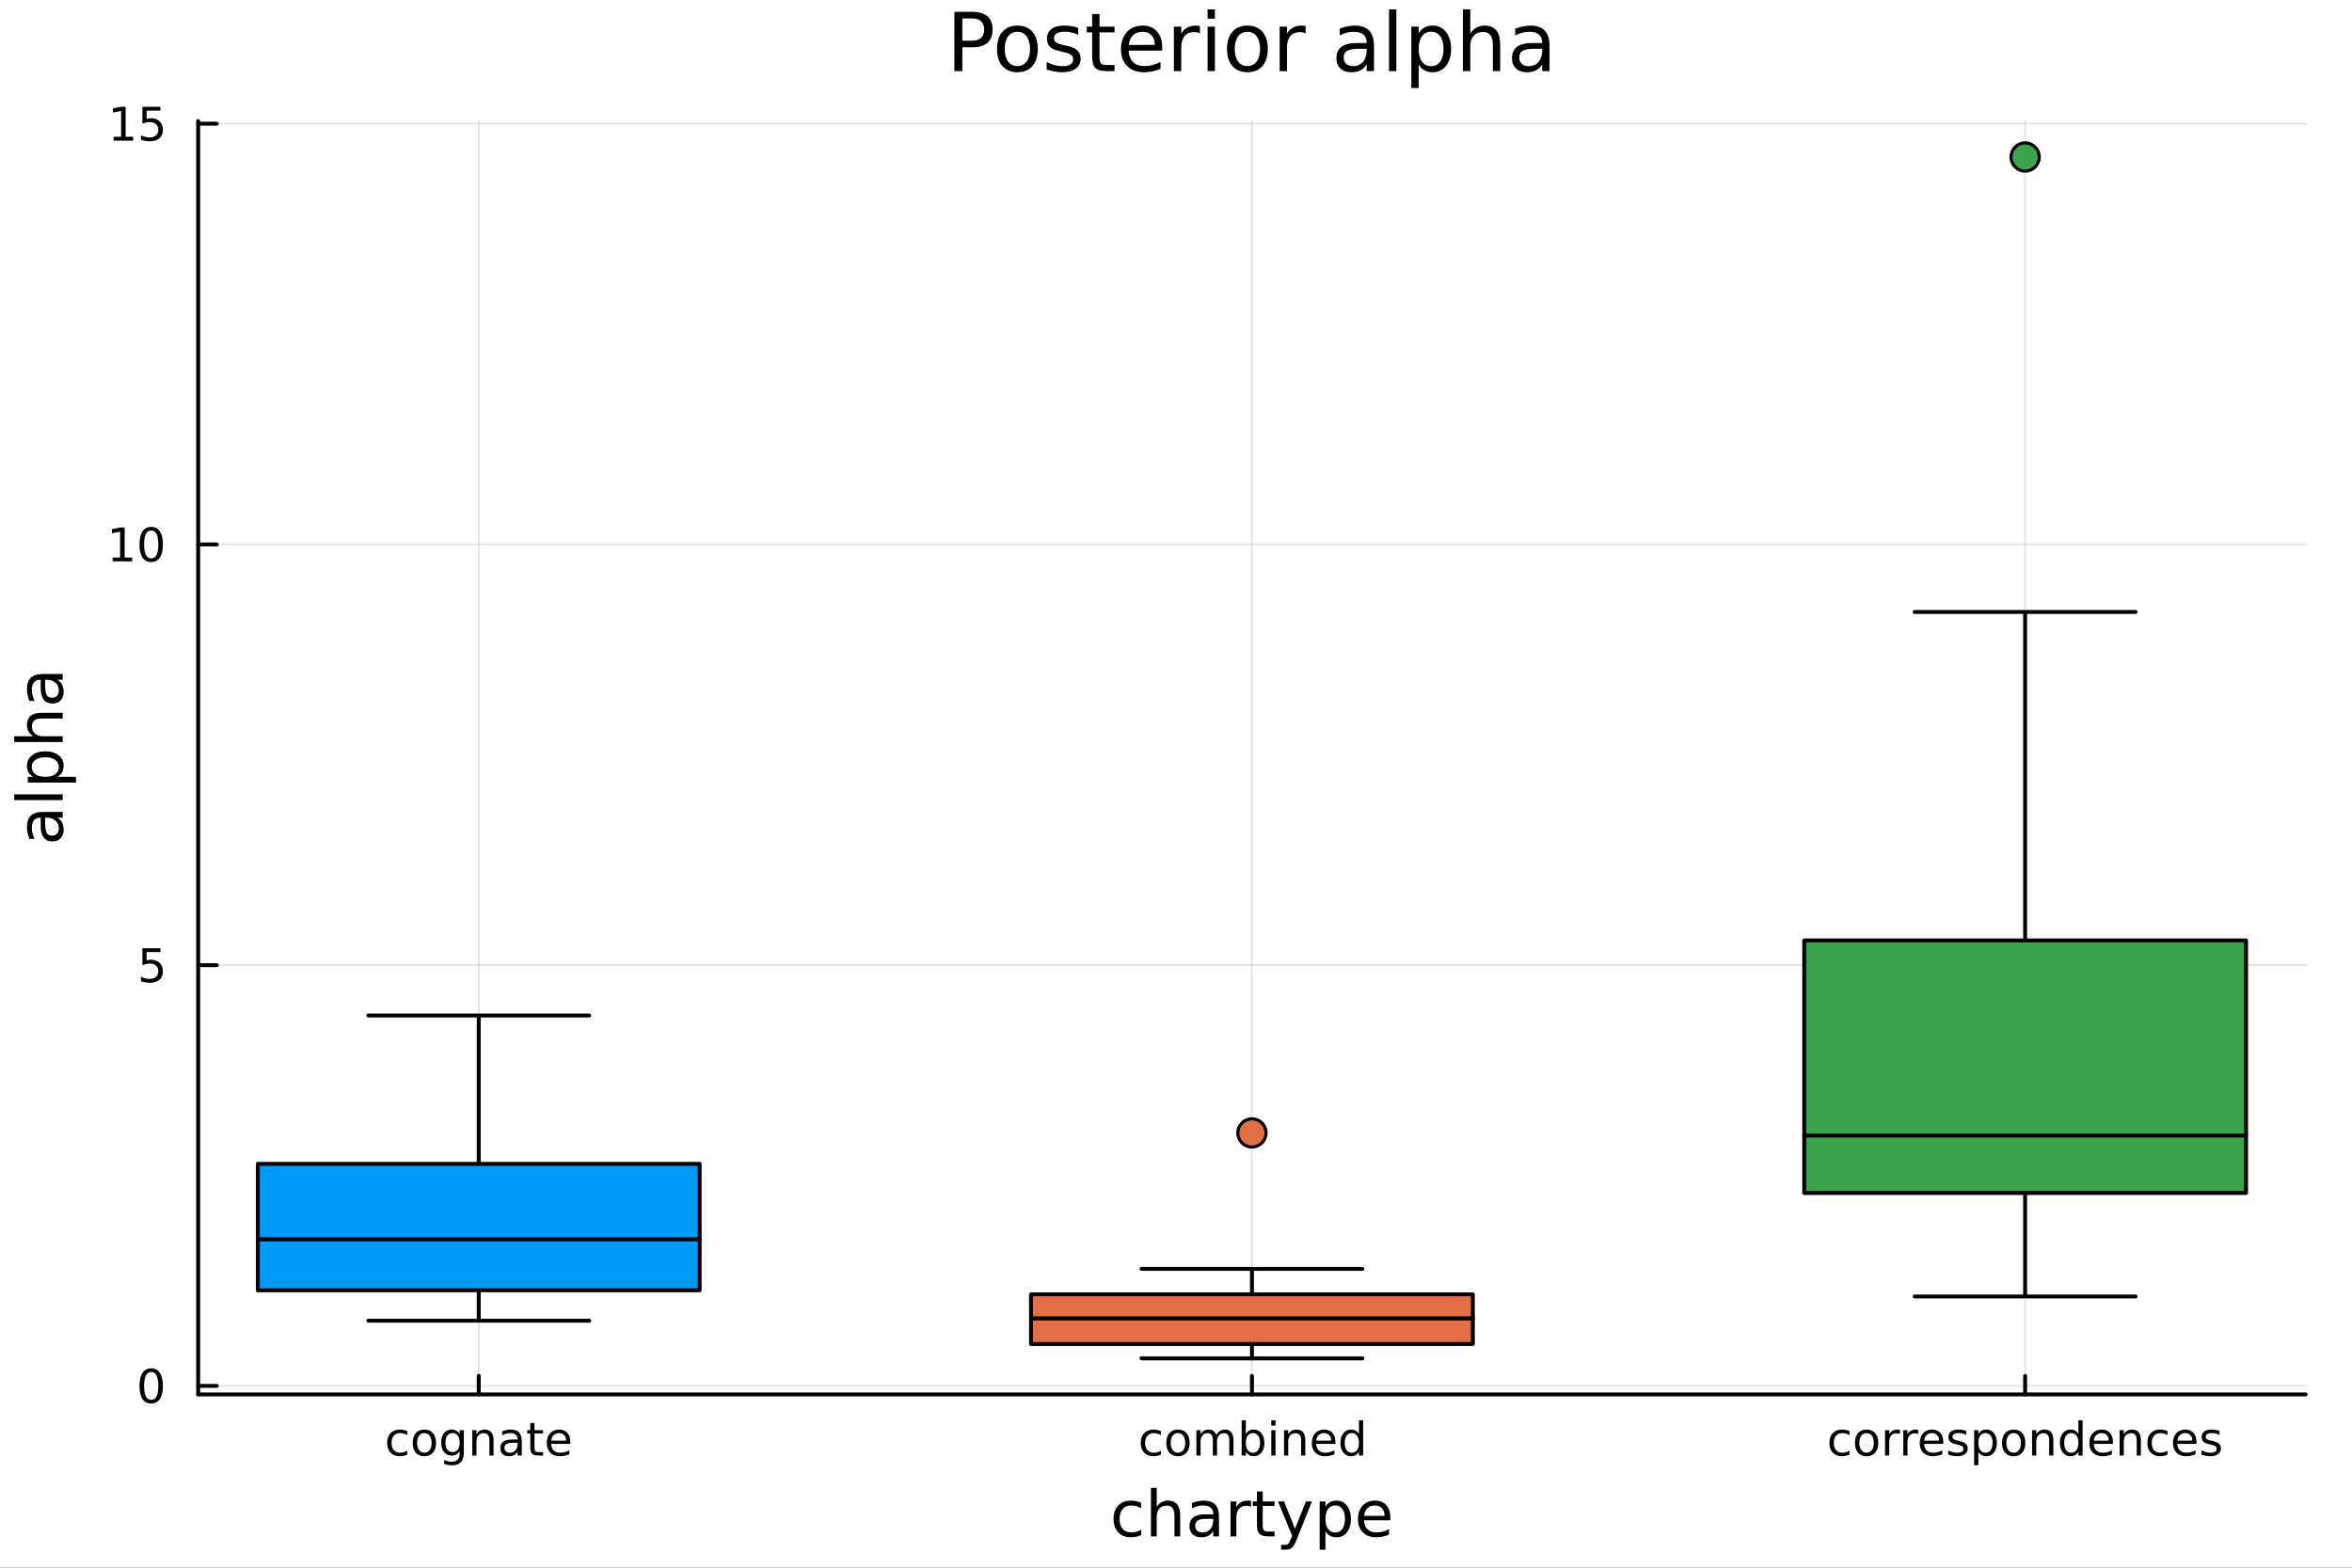 <svg xmlns="http://www.w3.org/2000/svg" xmlns:xlink="http://www.w3.org/1999/xlink" width="600" height="400" viewBox="0 0 2400 1600">
<rect x="0" y="0" width="2400" height="1600" fill="#333333" stroke="none"/>
<defs>
  <clipPath id="clip590">
    <rect x="0" y="0" width="2400" height="1600"></rect>
  </clipPath>
</defs>
<path clip-path="url(#clip590)" d="M0 1600 L2400 1600 L2400 0 L0 0  Z" fill="#ffffff" fill-rule="evenodd" fill-opacity="1"></path>
<defs>
  <clipPath id="clip591">
    <rect x="480" y="0" width="1681" height="1600"></rect>
  </clipPath>
</defs>
<path clip-path="url(#clip590)" d="M202.227 1423.18 L2352.76 1423.18 L2352.76 123.472 L202.227 123.472  Z" fill="#ffffff" fill-rule="evenodd" fill-opacity="1"></path>
<defs>
  <clipPath id="clip592">
    <rect x="202" y="123" width="2152" height="1301"></rect>
  </clipPath>
</defs>
<polyline clip-path="url(#clip592)" style="stroke:#000000; stroke-linecap:round; stroke-linejoin:round; stroke-width:2; stroke-opacity:0.1; fill:none" points="488.514,1423.18 488.514,123.472 "></polyline>
<polyline clip-path="url(#clip592)" style="stroke:#000000; stroke-linecap:round; stroke-linejoin:round; stroke-width:2; stroke-opacity:0.1; fill:none" points="1277.49,1423.18 1277.49,123.472 "></polyline>
<polyline clip-path="url(#clip592)" style="stroke:#000000; stroke-linecap:round; stroke-linejoin:round; stroke-width:2; stroke-opacity:0.1; fill:none" points="2066.47,1423.18 2066.47,123.472 "></polyline>
<polyline clip-path="url(#clip590)" style="stroke:#000000; stroke-linecap:round; stroke-linejoin:round; stroke-width:4; stroke-opacity:1; fill:none" points="202.227,1423.18 2352.76,1423.18 "></polyline>
<polyline clip-path="url(#clip590)" style="stroke:#000000; stroke-linecap:round; stroke-linejoin:round; stroke-width:4; stroke-opacity:1; fill:none" points="488.514,1423.18 488.514,1404.28 "></polyline>
<polyline clip-path="url(#clip590)" style="stroke:#000000; stroke-linecap:round; stroke-linejoin:round; stroke-width:4; stroke-opacity:1; fill:none" points="1277.49,1423.18 1277.49,1404.28 "></polyline>
<polyline clip-path="url(#clip590)" style="stroke:#000000; stroke-linecap:round; stroke-linejoin:round; stroke-width:4; stroke-opacity:1; fill:none" points="2066.47,1423.18 2066.47,1404.28 "></polyline>
<path clip-path="url(#clip590)" d="M415.586 1460.65 L415.586 1464.63 Q413.78 1463.64 411.952 1463.15 Q410.146 1462.64 408.294 1462.64 Q404.151 1462.64 401.859 1465.28 Q399.567 1467.89 399.567 1472.64 Q399.567 1477.39 401.859 1480.02 Q404.151 1482.64 408.294 1482.64 Q410.146 1482.64 411.952 1482.15 Q413.78 1481.64 415.586 1480.65 L415.586 1484.58 Q413.804 1485.42 411.882 1485.83 Q409.984 1486.25 407.831 1486.25 Q401.975 1486.25 398.526 1482.57 Q395.077 1478.89 395.077 1472.64 Q395.077 1466.3 398.549 1462.66 Q402.044 1459.03 408.109 1459.03 Q410.077 1459.03 411.952 1459.45 Q413.827 1459.84 415.586 1460.65 Z" fill="#000000" fill-rule="nonzero" fill-opacity="1"></path><path clip-path="url(#clip590)" d="M433.04 1462.64 Q429.614 1462.64 427.623 1465.33 Q425.632 1467.99 425.632 1472.64 Q425.632 1477.29 427.6 1479.98 Q429.59 1482.64 433.04 1482.64 Q436.442 1482.64 438.433 1479.95 Q440.424 1477.27 440.424 1472.64 Q440.424 1468.03 438.433 1465.35 Q436.442 1462.64 433.04 1462.64 M433.04 1459.03 Q438.595 1459.03 441.766 1462.64 Q444.938 1466.25 444.938 1472.64 Q444.938 1479.01 441.766 1482.64 Q438.595 1486.25 433.04 1486.25 Q427.461 1486.25 424.29 1482.64 Q421.141 1479.01 421.141 1472.64 Q421.141 1466.25 424.29 1462.64 Q427.461 1459.03 433.04 1459.03 Z" fill="#000000" fill-rule="nonzero" fill-opacity="1"></path><path clip-path="url(#clip590)" d="M469.058 1472.32 Q469.058 1467.69 467.137 1465.14 Q465.238 1462.59 461.789 1462.59 Q458.363 1462.59 456.442 1465.14 Q454.544 1467.69 454.544 1472.32 Q454.544 1476.92 456.442 1479.47 Q458.363 1482.02 461.789 1482.02 Q465.238 1482.02 467.137 1479.47 Q469.058 1476.92 469.058 1472.32 M473.317 1482.36 Q473.317 1488.98 470.377 1492.2 Q467.437 1495.44 461.373 1495.44 Q459.127 1495.44 457.137 1495.09 Q455.146 1494.77 453.271 1494.08 L453.271 1489.93 Q455.146 1490.95 456.975 1491.44 Q458.803 1491.92 460.701 1491.92 Q464.891 1491.92 466.975 1489.72 Q469.058 1487.55 469.058 1483.13 L469.058 1481.02 Q467.738 1483.31 465.678 1484.45 Q463.618 1485.58 460.748 1485.58 Q455.979 1485.58 453.063 1481.95 Q450.146 1478.31 450.146 1472.32 Q450.146 1466.3 453.063 1462.66 Q455.979 1459.03 460.748 1459.03 Q463.618 1459.03 465.678 1460.16 Q467.738 1461.3 469.058 1463.59 L469.058 1459.65 L473.317 1459.65 L473.317 1482.36 Z" fill="#000000" fill-rule="nonzero" fill-opacity="1"></path><path clip-path="url(#clip590)" d="M503.641 1469.93 L503.641 1485.58 L499.382 1485.58 L499.382 1470.07 Q499.382 1466.39 497.947 1464.56 Q496.511 1462.73 493.641 1462.73 Q490.192 1462.73 488.201 1464.93 Q486.211 1467.13 486.211 1470.93 L486.211 1485.58 L481.928 1485.58 L481.928 1459.65 L486.211 1459.65 L486.211 1463.68 Q487.738 1461.34 489.798 1460.19 Q491.882 1459.03 494.59 1459.03 Q499.058 1459.03 501.349 1461.81 Q503.641 1464.56 503.641 1469.93 Z" fill="#000000" fill-rule="nonzero" fill-opacity="1"></path><path clip-path="url(#clip590)" d="M523.919 1472.55 Q518.757 1472.55 516.766 1473.73 Q514.775 1474.91 514.775 1477.76 Q514.775 1480.02 516.257 1481.37 Q517.761 1482.69 520.331 1482.69 Q523.872 1482.69 526.002 1480.19 Q528.155 1477.66 528.155 1473.5 L528.155 1472.55 L523.919 1472.55 M532.414 1470.79 L532.414 1485.58 L528.155 1485.58 L528.155 1481.64 Q526.696 1484.01 524.521 1485.14 Q522.345 1486.25 519.196 1486.25 Q515.215 1486.25 512.854 1484.03 Q510.516 1481.78 510.516 1478.03 Q510.516 1473.66 513.433 1471.44 Q516.372 1469.21 522.183 1469.21 L528.155 1469.21 L528.155 1468.8 Q528.155 1465.86 526.21 1464.26 Q524.289 1462.64 520.794 1462.64 Q518.571 1462.64 516.465 1463.17 Q514.359 1463.7 512.414 1464.77 L512.414 1460.83 Q514.752 1459.93 516.951 1459.49 Q519.15 1459.03 521.233 1459.03 Q526.858 1459.03 529.636 1461.95 Q532.414 1464.86 532.414 1470.79 Z" fill="#000000" fill-rule="nonzero" fill-opacity="1"></path><path clip-path="url(#clip590)" d="M545.4 1452.29 L545.4 1459.65 L554.173 1459.65 L554.173 1462.96 L545.4 1462.96 L545.4 1477.04 Q545.4 1480.21 546.256 1481.11 Q547.136 1482.02 549.798 1482.02 L554.173 1482.02 L554.173 1485.58 L549.798 1485.58 Q544.868 1485.58 542.993 1483.75 Q541.118 1481.9 541.118 1477.04 L541.118 1462.96 L537.993 1462.96 L537.993 1459.65 L541.118 1459.65 L541.118 1452.29 L545.4 1452.29 Z" fill="#000000" fill-rule="nonzero" fill-opacity="1"></path><path clip-path="url(#clip590)" d="M581.951 1471.55 L581.951 1473.64 L562.368 1473.64 Q562.645 1478.03 565.006 1480.35 Q567.391 1482.64 571.627 1482.64 Q574.08 1482.64 576.372 1482.04 Q578.687 1481.44 580.955 1480.23 L580.955 1484.26 Q578.664 1485.23 576.256 1485.74 Q573.849 1486.25 571.372 1486.25 Q565.168 1486.25 561.534 1482.64 Q557.923 1479.03 557.923 1472.87 Q557.923 1466.51 561.349 1462.78 Q564.798 1459.03 570.631 1459.03 Q575.863 1459.03 578.895 1462.41 Q581.951 1465.77 581.951 1471.55 M577.692 1470.3 Q577.645 1466.81 575.724 1464.72 Q573.826 1462.64 570.678 1462.64 Q567.113 1462.64 564.96 1464.65 Q562.83 1466.67 562.506 1470.33 L577.692 1470.3 Z" fill="#000000" fill-rule="nonzero" fill-opacity="1"></path><path clip-path="url(#clip590)" d="M1184.55 1460.65 L1184.55 1464.63 Q1182.75 1463.64 1180.92 1463.15 Q1179.11 1462.64 1177.26 1462.64 Q1173.12 1462.64 1170.83 1465.28 Q1168.53 1467.89 1168.53 1472.64 Q1168.53 1477.39 1170.83 1480.02 Q1173.12 1482.64 1177.26 1482.64 Q1179.11 1482.64 1180.92 1482.15 Q1182.75 1481.64 1184.55 1480.65 L1184.55 1484.58 Q1182.77 1485.42 1180.85 1485.83 Q1178.95 1486.25 1176.8 1486.25 Q1170.94 1486.25 1167.49 1482.57 Q1164.04 1478.89 1164.04 1472.64 Q1164.04 1466.3 1167.52 1462.66 Q1171.01 1459.03 1177.08 1459.03 Q1179.04 1459.03 1180.92 1459.45 Q1182.79 1459.84 1184.55 1460.65 Z" fill="#000000" fill-rule="nonzero" fill-opacity="1"></path><path clip-path="url(#clip590)" d="M1202.01 1462.64 Q1198.58 1462.64 1196.59 1465.33 Q1194.6 1467.99 1194.6 1472.64 Q1194.6 1477.29 1196.57 1479.98 Q1198.56 1482.64 1202.01 1482.64 Q1205.41 1482.64 1207.4 1479.95 Q1209.39 1477.27 1209.39 1472.64 Q1209.39 1468.03 1207.4 1465.35 Q1205.41 1462.64 1202.01 1462.64 M1202.01 1459.03 Q1207.56 1459.03 1210.73 1462.64 Q1213.9 1466.25 1213.9 1472.64 Q1213.9 1479.01 1210.73 1482.64 Q1207.56 1486.25 1202.01 1486.25 Q1196.43 1486.25 1193.26 1482.64 Q1190.11 1479.01 1190.11 1472.64 Q1190.11 1466.25 1193.26 1462.64 Q1196.43 1459.03 1202.01 1459.03 Z" fill="#000000" fill-rule="nonzero" fill-opacity="1"></path><path clip-path="url(#clip590)" d="M1241.15 1464.63 Q1242.75 1461.76 1244.97 1460.39 Q1247.19 1459.03 1250.2 1459.03 Q1254.25 1459.03 1256.45 1461.88 Q1258.65 1464.7 1258.65 1469.93 L1258.65 1485.58 L1254.37 1485.58 L1254.37 1470.07 Q1254.37 1466.34 1253.05 1464.54 Q1251.73 1462.73 1249.02 1462.73 Q1245.71 1462.73 1243.79 1464.93 Q1241.87 1467.13 1241.87 1470.93 L1241.87 1485.58 L1237.58 1485.58 L1237.58 1470.07 Q1237.58 1466.32 1236.27 1464.54 Q1234.95 1462.73 1232.19 1462.73 Q1228.93 1462.73 1227.01 1464.95 Q1225.08 1467.15 1225.08 1470.93 L1225.08 1485.58 L1220.8 1485.58 L1220.8 1459.65 L1225.08 1459.65 L1225.08 1463.68 Q1226.54 1461.3 1228.58 1460.16 Q1230.62 1459.03 1233.42 1459.03 Q1236.24 1459.03 1238.21 1460.46 Q1240.2 1461.9 1241.15 1464.63 Z" fill="#000000" fill-rule="nonzero" fill-opacity="1"></path><path clip-path="url(#clip590)" d="M1285.76 1472.64 Q1285.76 1467.94 1283.81 1465.28 Q1281.89 1462.59 1278.51 1462.59 Q1275.13 1462.59 1273.19 1465.28 Q1271.26 1467.94 1271.26 1472.64 Q1271.26 1477.34 1273.19 1480.02 Q1275.13 1482.69 1278.51 1482.69 Q1281.89 1482.69 1283.81 1480.02 Q1285.76 1477.34 1285.76 1472.64 M1271.26 1463.59 Q1272.61 1461.27 1274.64 1460.16 Q1276.7 1459.03 1279.55 1459.03 Q1284.27 1459.03 1287.21 1462.78 Q1290.18 1466.53 1290.18 1472.64 Q1290.18 1478.75 1287.21 1482.5 Q1284.27 1486.25 1279.55 1486.25 Q1276.7 1486.25 1274.64 1485.14 Q1272.61 1484.01 1271.26 1481.69 L1271.26 1485.58 L1266.98 1485.58 L1266.98 1449.56 L1271.26 1449.56 L1271.26 1463.59 Z" fill="#000000" fill-rule="nonzero" fill-opacity="1"></path><path clip-path="url(#clip590)" d="M1297.24 1459.65 L1301.5 1459.65 L1301.5 1485.58 L1297.24 1485.58 L1297.24 1459.65 M1297.24 1449.56 L1301.5 1449.56 L1301.5 1454.96 L1297.24 1454.96 L1297.24 1449.56 Z" fill="#000000" fill-rule="nonzero" fill-opacity="1"></path><path clip-path="url(#clip590)" d="M1331.96 1469.93 L1331.96 1485.58 L1327.7 1485.58 L1327.7 1470.07 Q1327.7 1466.39 1326.26 1464.56 Q1324.83 1462.73 1321.96 1462.73 Q1318.51 1462.73 1316.52 1464.93 Q1314.53 1467.13 1314.53 1470.93 L1314.53 1485.58 L1310.25 1485.58 L1310.25 1459.65 L1314.53 1459.65 L1314.53 1463.68 Q1316.06 1461.34 1318.12 1460.19 Q1320.2 1459.03 1322.91 1459.03 Q1327.38 1459.03 1329.67 1461.81 Q1331.96 1464.56 1331.96 1469.93 Z" fill="#000000" fill-rule="nonzero" fill-opacity="1"></path><path clip-path="url(#clip590)" d="M1362.63 1471.55 L1362.63 1473.64 L1343.05 1473.64 Q1343.32 1478.03 1345.69 1480.35 Q1348.07 1482.64 1352.31 1482.64 Q1354.76 1482.64 1357.05 1482.04 Q1359.37 1481.44 1361.63 1480.23 L1361.63 1484.26 Q1359.34 1485.23 1356.94 1485.74 Q1354.53 1486.25 1352.05 1486.25 Q1345.85 1486.25 1342.21 1482.64 Q1338.6 1479.03 1338.6 1472.87 Q1338.6 1466.51 1342.03 1462.78 Q1345.48 1459.03 1351.31 1459.03 Q1356.54 1459.03 1359.57 1462.41 Q1362.63 1465.77 1362.63 1471.55 M1358.37 1470.3 Q1358.32 1466.81 1356.4 1464.72 Q1354.51 1462.64 1351.36 1462.64 Q1347.79 1462.64 1345.64 1464.65 Q1343.51 1466.67 1343.19 1470.33 L1358.37 1470.3 Z" fill="#000000" fill-rule="nonzero" fill-opacity="1"></path><path clip-path="url(#clip590)" d="M1386.68 1463.59 L1386.68 1449.56 L1390.94 1449.56 L1390.94 1485.58 L1386.68 1485.58 L1386.68 1481.69 Q1385.34 1484.01 1383.28 1485.14 Q1381.24 1486.25 1378.37 1486.25 Q1373.67 1486.25 1370.71 1482.5 Q1367.77 1478.75 1367.77 1472.64 Q1367.77 1466.53 1370.71 1462.78 Q1373.67 1459.03 1378.37 1459.03 Q1381.24 1459.03 1383.28 1460.16 Q1385.34 1461.27 1386.68 1463.59 M1372.17 1472.64 Q1372.17 1477.34 1374.09 1480.02 Q1376.03 1482.69 1379.41 1482.69 Q1382.79 1482.69 1384.74 1480.02 Q1386.68 1477.34 1386.68 1472.64 Q1386.68 1467.94 1384.74 1465.28 Q1382.79 1462.59 1379.41 1462.59 Q1376.03 1462.59 1374.09 1465.28 Q1372.17 1467.94 1372.17 1472.64 Z" fill="#000000" fill-rule="nonzero" fill-opacity="1"></path><path clip-path="url(#clip590)" d="M1887.23 1460.65 L1887.23 1464.63 Q1885.43 1463.64 1883.6 1463.15 Q1881.79 1462.64 1879.94 1462.64 Q1875.8 1462.64 1873.51 1465.28 Q1871.22 1467.89 1871.22 1472.64 Q1871.22 1477.39 1873.51 1480.02 Q1875.8 1482.64 1879.94 1482.64 Q1881.79 1482.64 1883.6 1482.15 Q1885.43 1481.64 1887.23 1480.65 L1887.23 1484.58 Q1885.45 1485.42 1883.53 1485.83 Q1881.63 1486.25 1879.48 1486.25 Q1873.62 1486.25 1870.17 1482.57 Q1866.73 1478.89 1866.73 1472.64 Q1866.73 1466.3 1870.2 1462.66 Q1873.69 1459.03 1879.76 1459.03 Q1881.73 1459.03 1883.6 1459.45 Q1885.48 1459.84 1887.23 1460.65 Z" fill="#000000" fill-rule="nonzero" fill-opacity="1"></path><path clip-path="url(#clip590)" d="M1904.69 1462.64 Q1901.26 1462.64 1899.27 1465.33 Q1897.28 1467.99 1897.28 1472.64 Q1897.28 1477.29 1899.25 1479.98 Q1901.24 1482.64 1904.69 1482.64 Q1908.09 1482.64 1910.08 1479.95 Q1912.07 1477.27 1912.07 1472.64 Q1912.07 1468.03 1910.08 1465.35 Q1908.09 1462.64 1904.69 1462.64 M1904.69 1459.03 Q1910.24 1459.03 1913.41 1462.64 Q1916.59 1466.25 1916.59 1472.64 Q1916.59 1479.01 1913.41 1482.64 Q1910.24 1486.25 1904.69 1486.25 Q1899.11 1486.25 1895.94 1482.64 Q1892.79 1479.01 1892.79 1472.64 Q1892.79 1466.25 1895.94 1462.64 Q1899.11 1459.03 1904.69 1459.03 Z" fill="#000000" fill-rule="nonzero" fill-opacity="1"></path><path clip-path="url(#clip590)" d="M1938.67 1463.64 Q1937.95 1463.22 1937.1 1463.03 Q1936.26 1462.83 1935.24 1462.83 Q1931.63 1462.83 1929.69 1465.19 Q1927.77 1467.52 1927.77 1471.92 L1927.77 1485.58 L1923.48 1485.58 L1923.48 1459.65 L1927.77 1459.65 L1927.77 1463.68 Q1929.11 1461.32 1931.26 1460.19 Q1933.41 1459.03 1936.49 1459.03 Q1936.93 1459.03 1937.47 1459.1 Q1938 1459.14 1938.65 1459.26 L1938.67 1463.64 Z" fill="#000000" fill-rule="nonzero" fill-opacity="1"></path><path clip-path="url(#clip590)" d="M1957.33 1463.64 Q1956.61 1463.22 1955.75 1463.03 Q1954.92 1462.83 1953.9 1462.83 Q1950.29 1462.83 1948.35 1465.19 Q1946.42 1467.52 1946.42 1471.92 L1946.42 1485.58 L1942.14 1485.58 L1942.14 1459.65 L1946.42 1459.65 L1946.42 1463.68 Q1947.77 1461.32 1949.92 1460.19 Q1952.07 1459.03 1955.15 1459.03 Q1955.59 1459.03 1956.12 1459.1 Q1956.66 1459.14 1957.3 1459.26 L1957.33 1463.64 Z" fill="#000000" fill-rule="nonzero" fill-opacity="1"></path><path clip-path="url(#clip590)" d="M1982.93 1471.55 L1982.93 1473.64 L1963.35 1473.64 Q1963.62 1478.03 1965.98 1480.35 Q1968.37 1482.64 1972.6 1482.64 Q1975.06 1482.64 1977.35 1482.04 Q1979.66 1481.44 1981.93 1480.23 L1981.93 1484.26 Q1979.64 1485.23 1977.23 1485.74 Q1974.83 1486.25 1972.35 1486.25 Q1966.15 1486.25 1962.51 1482.64 Q1958.9 1479.03 1958.9 1472.87 Q1958.9 1466.51 1962.33 1462.78 Q1965.78 1459.03 1971.61 1459.03 Q1976.84 1459.03 1979.87 1462.41 Q1982.93 1465.77 1982.93 1471.55 M1978.67 1470.3 Q1978.62 1466.81 1976.7 1464.72 Q1974.8 1462.64 1971.66 1462.64 Q1968.09 1462.64 1965.94 1464.65 Q1963.81 1466.67 1963.48 1470.33 L1978.67 1470.3 Z" fill="#000000" fill-rule="nonzero" fill-opacity="1"></path><path clip-path="url(#clip590)" d="M2006.45 1460.42 L2006.45 1464.45 Q2004.64 1463.52 2002.7 1463.06 Q2000.75 1462.59 1998.67 1462.59 Q1995.5 1462.59 1993.9 1463.57 Q1992.33 1464.54 1992.33 1466.48 Q1992.33 1467.96 1993.46 1468.82 Q1994.6 1469.65 1998.02 1470.42 L1999.48 1470.74 Q2004.02 1471.71 2005.91 1473.5 Q2007.84 1475.26 2007.84 1478.43 Q2007.84 1482.04 2004.97 1484.14 Q2002.12 1486.25 1997.12 1486.25 Q1995.03 1486.25 1992.77 1485.83 Q1990.52 1485.44 1988.02 1484.63 L1988.02 1480.23 Q1990.38 1481.46 1992.67 1482.08 Q1994.97 1482.69 1997.21 1482.69 Q2000.22 1482.69 2001.84 1481.67 Q2003.46 1480.63 2003.46 1478.75 Q2003.46 1477.02 2002.28 1476.09 Q2001.12 1475.16 1997.16 1474.31 L1995.68 1473.96 Q1991.72 1473.13 1989.97 1471.41 Q1988.21 1469.68 1988.21 1466.67 Q1988.21 1463.01 1990.8 1461.02 Q1993.39 1459.03 1998.16 1459.03 Q2000.52 1459.03 2002.6 1459.38 Q2004.69 1459.72 2006.45 1460.42 Z" fill="#000000" fill-rule="nonzero" fill-opacity="1"></path><path clip-path="url(#clip590)" d="M2018.74 1481.69 L2018.74 1495.44 L2014.46 1495.44 L2014.46 1459.65 L2018.74 1459.65 L2018.74 1463.59 Q2020.08 1461.27 2022.12 1460.16 Q2024.18 1459.03 2027.03 1459.03 Q2031.75 1459.03 2034.69 1462.78 Q2037.65 1466.53 2037.65 1472.64 Q2037.65 1478.75 2034.69 1482.5 Q2031.75 1486.25 2027.03 1486.25 Q2024.18 1486.25 2022.12 1485.14 Q2020.08 1484.01 2018.74 1481.69 M2033.23 1472.64 Q2033.23 1467.94 2031.28 1465.28 Q2029.36 1462.59 2025.98 1462.59 Q2022.6 1462.59 2020.66 1465.28 Q2018.74 1467.94 2018.74 1472.64 Q2018.74 1477.34 2020.66 1480.02 Q2022.6 1482.69 2025.98 1482.69 Q2029.36 1482.69 2031.28 1480.02 Q2033.23 1477.34 2033.23 1472.64 Z" fill="#000000" fill-rule="nonzero" fill-opacity="1"></path><path clip-path="url(#clip590)" d="M2054.76 1462.64 Q2051.33 1462.64 2049.34 1465.33 Q2047.35 1467.99 2047.35 1472.64 Q2047.35 1477.29 2049.32 1479.98 Q2051.31 1482.64 2054.76 1482.64 Q2058.16 1482.64 2060.15 1479.95 Q2062.14 1477.27 2062.14 1472.64 Q2062.14 1468.03 2060.15 1465.35 Q2058.16 1462.64 2054.76 1462.64 M2054.76 1459.03 Q2060.31 1459.03 2063.48 1462.64 Q2066.65 1466.25 2066.65 1472.64 Q2066.65 1479.01 2063.48 1482.64 Q2060.31 1486.25 2054.76 1486.25 Q2049.18 1486.25 2046.01 1482.64 Q2042.86 1479.01 2042.86 1472.64 Q2042.86 1466.25 2046.01 1462.64 Q2049.18 1459.03 2054.76 1459.03 Z" fill="#000000" fill-rule="nonzero" fill-opacity="1"></path><path clip-path="url(#clip590)" d="M2095.27 1469.93 L2095.27 1485.58 L2091.01 1485.58 L2091.01 1470.07 Q2091.01 1466.39 2089.57 1464.56 Q2088.14 1462.73 2085.27 1462.73 Q2081.82 1462.73 2079.83 1464.93 Q2077.84 1467.13 2077.84 1470.93 L2077.84 1485.58 L2073.55 1485.58 L2073.55 1459.65 L2077.84 1459.65 L2077.84 1463.68 Q2079.36 1461.34 2081.42 1460.19 Q2083.51 1459.03 2086.21 1459.03 Q2090.68 1459.03 2092.97 1461.81 Q2095.27 1464.56 2095.27 1469.93 Z" fill="#000000" fill-rule="nonzero" fill-opacity="1"></path><path clip-path="url(#clip590)" d="M2120.82 1463.59 L2120.82 1449.56 L2125.08 1449.56 L2125.08 1485.58 L2120.82 1485.58 L2120.82 1481.69 Q2119.48 1484.01 2117.42 1485.14 Q2115.38 1486.25 2112.51 1486.25 Q2107.81 1486.25 2104.85 1482.5 Q2101.91 1478.75 2101.91 1472.64 Q2101.91 1466.53 2104.85 1462.78 Q2107.81 1459.03 2112.51 1459.03 Q2115.38 1459.03 2117.42 1460.16 Q2119.48 1461.27 2120.82 1463.59 M2106.31 1472.64 Q2106.31 1477.34 2108.23 1480.02 Q2110.17 1482.69 2113.55 1482.69 Q2116.93 1482.69 2118.88 1480.02 Q2120.82 1477.34 2120.82 1472.64 Q2120.82 1467.94 2118.88 1465.28 Q2116.93 1462.59 2113.55 1462.59 Q2110.17 1462.59 2108.23 1465.28 Q2106.31 1467.94 2106.31 1472.64 Z" fill="#000000" fill-rule="nonzero" fill-opacity="1"></path><path clip-path="url(#clip590)" d="M2156.03 1471.55 L2156.03 1473.64 L2136.45 1473.64 Q2136.72 1478.03 2139.08 1480.35 Q2141.47 1482.64 2145.71 1482.64 Q2148.16 1482.64 2150.45 1482.04 Q2152.77 1481.44 2155.03 1480.23 L2155.03 1484.26 Q2152.74 1485.23 2150.33 1485.74 Q2147.93 1486.25 2145.45 1486.25 Q2139.25 1486.25 2135.61 1482.64 Q2132 1479.03 2132 1472.87 Q2132 1466.51 2135.43 1462.78 Q2138.88 1459.03 2144.71 1459.03 Q2149.94 1459.03 2152.97 1462.41 Q2156.03 1465.77 2156.03 1471.55 M2151.77 1470.3 Q2151.72 1466.81 2149.8 1464.72 Q2147.9 1462.64 2144.76 1462.64 Q2141.19 1462.64 2139.04 1464.65 Q2136.91 1466.67 2136.58 1470.33 L2151.77 1470.3 Z" fill="#000000" fill-rule="nonzero" fill-opacity="1"></path><path clip-path="url(#clip590)" d="M2184.57 1469.93 L2184.57 1485.58 L2180.31 1485.58 L2180.31 1470.07 Q2180.31 1466.39 2178.88 1464.56 Q2177.44 1462.73 2174.57 1462.73 Q2171.12 1462.73 2169.13 1464.93 Q2167.14 1467.13 2167.14 1470.93 L2167.14 1485.58 L2162.86 1485.58 L2162.86 1459.65 L2167.14 1459.65 L2167.14 1463.68 Q2168.67 1461.34 2170.73 1460.19 Q2172.81 1459.03 2175.52 1459.03 Q2179.99 1459.03 2182.28 1461.81 Q2184.57 1464.56 2184.57 1469.93 Z" fill="#000000" fill-rule="nonzero" fill-opacity="1"></path><path clip-path="url(#clip590)" d="M2211.72 1460.65 L2211.72 1464.63 Q2209.92 1463.64 2208.09 1463.15 Q2206.28 1462.64 2204.43 1462.64 Q2200.29 1462.64 2198 1465.28 Q2195.71 1467.89 2195.71 1472.64 Q2195.71 1477.39 2198 1480.02 Q2200.29 1482.64 2204.43 1482.64 Q2206.28 1482.64 2208.09 1482.15 Q2209.92 1481.64 2211.72 1480.65 L2211.72 1484.58 Q2209.94 1485.42 2208.02 1485.83 Q2206.12 1486.25 2203.97 1486.25 Q2198.11 1486.25 2194.66 1482.57 Q2191.21 1478.89 2191.21 1472.64 Q2191.21 1466.3 2194.69 1462.66 Q2198.18 1459.03 2204.25 1459.03 Q2206.21 1459.03 2208.09 1459.45 Q2209.96 1459.84 2211.72 1460.65 Z" fill="#000000" fill-rule="nonzero" fill-opacity="1"></path><path clip-path="url(#clip590)" d="M2241.31 1471.55 L2241.31 1473.64 L2221.72 1473.64 Q2222 1478.03 2224.36 1480.35 Q2226.75 1482.64 2230.98 1482.64 Q2233.44 1482.64 2235.73 1482.04 Q2238.04 1481.44 2240.31 1480.23 L2240.31 1484.26 Q2238.02 1485.23 2235.61 1485.74 Q2233.2 1486.25 2230.73 1486.25 Q2224.52 1486.25 2220.89 1482.64 Q2217.28 1479.03 2217.28 1472.87 Q2217.28 1466.51 2220.7 1462.78 Q2224.15 1459.03 2229.99 1459.03 Q2235.22 1459.03 2238.25 1462.41 Q2241.31 1465.77 2241.31 1471.55 M2237.05 1470.3 Q2237 1466.81 2235.08 1464.72 Q2233.18 1462.64 2230.03 1462.64 Q2226.47 1462.64 2224.32 1464.65 Q2222.19 1466.67 2221.86 1470.33 L2237.05 1470.3 Z" fill="#000000" fill-rule="nonzero" fill-opacity="1"></path><path clip-path="url(#clip590)" d="M2264.83 1460.42 L2264.83 1464.45 Q2263.02 1463.52 2261.08 1463.06 Q2259.13 1462.59 2257.05 1462.59 Q2253.88 1462.59 2252.28 1463.57 Q2250.7 1464.54 2250.7 1466.48 Q2250.7 1467.96 2251.84 1468.82 Q2252.97 1469.65 2256.4 1470.42 L2257.86 1470.74 Q2262.39 1471.71 2264.29 1473.5 Q2266.21 1475.26 2266.21 1478.43 Q2266.21 1482.04 2263.34 1484.14 Q2260.5 1486.25 2255.5 1486.25 Q2253.41 1486.25 2251.14 1485.83 Q2248.9 1485.44 2246.4 1484.63 L2246.4 1480.23 Q2248.76 1481.46 2251.05 1482.08 Q2253.34 1482.69 2255.59 1482.69 Q2258.6 1482.69 2260.22 1481.67 Q2261.84 1480.63 2261.84 1478.75 Q2261.84 1477.02 2260.66 1476.09 Q2259.5 1475.16 2255.54 1474.31 L2254.06 1473.96 Q2250.1 1473.13 2248.34 1471.41 Q2246.58 1469.68 2246.58 1466.67 Q2246.58 1463.01 2249.18 1461.02 Q2251.77 1459.03 2256.54 1459.03 Q2258.9 1459.03 2260.98 1459.38 Q2263.07 1459.72 2264.83 1460.42 Z" fill="#000000" fill-rule="nonzero" fill-opacity="1"></path><path clip-path="url(#clip590)" d="M1164.47 1533.76 L1164.47 1539.24 Q1161.99 1537.87 1159.47 1537.2 Q1156.99 1536.5 1154.44 1536.5 Q1148.75 1536.5 1145.59 1540.13 Q1142.44 1543.73 1142.44 1550.25 Q1142.44 1556.78 1145.59 1560.4 Q1148.75 1564 1154.44 1564 Q1156.99 1564 1159.47 1563.33 Q1161.99 1562.63 1164.47 1561.26 L1164.47 1566.68 Q1162.02 1567.82 1159.38 1568.39 Q1156.77 1568.97 1153.81 1568.97 Q1145.75 1568.97 1141.01 1563.91 Q1136.27 1558.85 1136.27 1550.25 Q1136.27 1541.53 1141.04 1536.53 Q1145.85 1531.54 1154.19 1531.54 Q1156.89 1531.54 1159.47 1532.11 Q1162.05 1532.65 1164.47 1533.76 Z" fill="#000000" fill-rule="nonzero" fill-opacity="1"></path><path clip-path="url(#clip590)" d="M1204.29 1546.53 L1204.29 1568.04 L1198.43 1568.04 L1198.43 1546.72 Q1198.43 1541.66 1196.46 1539.14 Q1194.48 1536.63 1190.54 1536.63 Q1185.79 1536.63 1183.06 1539.65 Q1180.32 1542.68 1180.32 1547.9 L1180.32 1568.04 L1174.43 1568.04 L1174.43 1518.52 L1180.32 1518.52 L1180.32 1537.93 Q1182.42 1534.72 1185.25 1533.13 Q1188.12 1531.54 1191.84 1531.54 Q1197.98 1531.54 1201.14 1535.36 Q1204.29 1539.14 1204.29 1546.53 Z" fill="#000000" fill-rule="nonzero" fill-opacity="1"></path><path clip-path="url(#clip590)" d="M1232.17 1550.12 Q1225.07 1550.12 1222.33 1551.75 Q1219.6 1553.37 1219.6 1557.29 Q1219.6 1560.4 1221.63 1562.25 Q1223.7 1564.07 1227.23 1564.07 Q1232.1 1564.07 1235.03 1560.63 Q1237.99 1557.16 1237.99 1551.43 L1237.99 1550.12 L1232.17 1550.12 M1243.85 1547.71 L1243.85 1568.04 L1237.99 1568.04 L1237.99 1562.63 Q1235.99 1565.88 1233 1567.44 Q1230 1568.97 1225.67 1568.97 Q1220.2 1568.97 1216.95 1565.91 Q1213.74 1562.82 1213.74 1557.67 Q1213.74 1551.65 1217.75 1548.6 Q1221.79 1545.54 1229.78 1545.54 L1237.99 1545.54 L1237.99 1544.97 Q1237.99 1540.93 1235.32 1538.73 Q1232.68 1536.5 1227.87 1536.5 Q1224.82 1536.5 1221.92 1537.23 Q1219.02 1537.97 1216.35 1539.43 L1216.35 1534.02 Q1219.56 1532.78 1222.59 1532.17 Q1225.61 1531.54 1228.48 1531.54 Q1236.21 1531.54 1240.03 1535.55 Q1243.85 1539.56 1243.85 1547.71 Z" fill="#000000" fill-rule="nonzero" fill-opacity="1"></path><path clip-path="url(#clip590)" d="M1276.57 1537.87 Q1275.58 1537.3 1274.4 1537.04 Q1273.26 1536.76 1271.86 1536.76 Q1266.89 1536.76 1264.22 1540 Q1261.58 1543.22 1261.58 1549.27 L1261.58 1568.04 L1255.69 1568.04 L1255.69 1532.4 L1261.58 1532.4 L1261.58 1537.93 Q1263.42 1534.69 1266.38 1533.13 Q1269.34 1531.54 1273.58 1531.54 Q1274.18 1531.54 1274.91 1531.63 Q1275.65 1531.7 1276.54 1531.85 L1276.57 1537.87 Z" fill="#000000" fill-rule="nonzero" fill-opacity="1"></path><path clip-path="url(#clip590)" d="M1288.5 1522.27 L1288.5 1532.4 L1300.57 1532.4 L1300.57 1536.95 L1288.5 1536.95 L1288.5 1556.3 Q1288.5 1560.66 1289.68 1561.9 Q1290.89 1563.14 1294.55 1563.14 L1300.57 1563.14 L1300.57 1568.04 L1294.55 1568.04 Q1287.77 1568.04 1285.19 1565.53 Q1282.62 1562.98 1282.62 1556.3 L1282.62 1536.95 L1278.32 1536.95 L1278.32 1532.4 L1282.62 1532.4 L1282.62 1522.27 L1288.5 1522.27 Z" fill="#000000" fill-rule="nonzero" fill-opacity="1"></path><path clip-path="url(#clip590)" d="M1323.1 1571.35 Q1320.62 1577.72 1318.26 1579.66 Q1315.91 1581.6 1311.96 1581.6 L1307.28 1581.6 L1307.28 1576.7 L1310.72 1576.7 Q1313.14 1576.7 1314.48 1575.56 Q1315.81 1574.41 1317.44 1570.14 L1318.49 1567.47 L1304.07 1532.4 L1310.28 1532.4 L1321.42 1560.28 L1332.56 1532.4 L1338.76 1532.4 L1323.1 1571.35 Z" fill="#000000" fill-rule="nonzero" fill-opacity="1"></path><path clip-path="url(#clip590)" d="M1352.51 1562.7 L1352.51 1581.6 L1346.62 1581.6 L1346.62 1532.4 L1352.51 1532.4 L1352.51 1537.81 Q1354.36 1534.62 1357.16 1533.1 Q1359.99 1531.54 1363.91 1531.54 Q1370.4 1531.54 1374.44 1536.69 Q1378.52 1541.85 1378.52 1550.25 Q1378.52 1558.65 1374.44 1563.81 Q1370.4 1568.97 1363.91 1568.97 Q1359.99 1568.97 1357.16 1567.44 Q1354.36 1565.88 1352.51 1562.7 M1372.44 1550.25 Q1372.44 1543.79 1369.76 1540.13 Q1367.12 1536.44 1362.47 1536.44 Q1357.83 1536.44 1355.15 1540.13 Q1352.51 1543.79 1352.51 1550.25 Q1352.51 1556.71 1355.15 1560.4 Q1357.83 1564.07 1362.47 1564.07 Q1367.12 1564.07 1369.76 1560.4 Q1372.44 1556.71 1372.44 1550.25 Z" fill="#000000" fill-rule="nonzero" fill-opacity="1"></path><path clip-path="url(#clip590)" d="M1418.71 1548.76 L1418.71 1551.62 L1391.79 1551.62 Q1392.17 1557.67 1395.42 1560.85 Q1398.69 1564 1404.52 1564 Q1407.89 1564 1411.04 1563.17 Q1414.23 1562.35 1417.35 1560.69 L1417.35 1566.23 Q1414.2 1567.57 1410.89 1568.27 Q1407.57 1568.97 1404.17 1568.97 Q1395.64 1568.97 1390.64 1564 Q1385.68 1559.04 1385.68 1550.57 Q1385.68 1541.82 1390.39 1536.69 Q1395.13 1531.54 1403.15 1531.54 Q1410.34 1531.54 1414.51 1536.18 Q1418.71 1540.8 1418.71 1548.76 M1412.86 1547.04 Q1412.79 1542.23 1410.15 1539.37 Q1407.54 1536.5 1403.21 1536.5 Q1398.31 1536.5 1395.35 1539.27 Q1392.42 1542.04 1391.98 1547.07 L1412.86 1547.04 Z" fill="#000000" fill-rule="nonzero" fill-opacity="1"></path><polyline clip-path="url(#clip592)" style="stroke:#000000; stroke-linecap:round; stroke-linejoin:round; stroke-width:2; stroke-opacity:0.1; fill:none" points="202.227,1414.46 2352.76,1414.46 "></polyline>
<polyline clip-path="url(#clip592)" style="stroke:#000000; stroke-linecap:round; stroke-linejoin:round; stroke-width:2; stroke-opacity:0.1; fill:none" points="202.227,985.056 2352.76,985.056 "></polyline>
<polyline clip-path="url(#clip592)" style="stroke:#000000; stroke-linecap:round; stroke-linejoin:round; stroke-width:2; stroke-opacity:0.1; fill:none" points="202.227,555.65 2352.76,555.65 "></polyline>
<polyline clip-path="url(#clip592)" style="stroke:#000000; stroke-linecap:round; stroke-linejoin:round; stroke-width:2; stroke-opacity:0.1; fill:none" points="202.227,126.245 2352.76,126.245 "></polyline>
<polyline clip-path="url(#clip590)" style="stroke:#000000; stroke-linecap:round; stroke-linejoin:round; stroke-width:4; stroke-opacity:1; fill:none" points="202.227,1423.18 202.227,123.472 "></polyline>
<polyline clip-path="url(#clip590)" style="stroke:#000000; stroke-linecap:round; stroke-linejoin:round; stroke-width:4; stroke-opacity:1; fill:none" points="202.227,1414.46 221.125,1414.46 "></polyline>
<polyline clip-path="url(#clip590)" style="stroke:#000000; stroke-linecap:round; stroke-linejoin:round; stroke-width:4; stroke-opacity:1; fill:none" points="202.227,985.056 221.125,985.056 "></polyline>
<polyline clip-path="url(#clip590)" style="stroke:#000000; stroke-linecap:round; stroke-linejoin:round; stroke-width:4; stroke-opacity:1; fill:none" points="202.227,555.65 221.125,555.65 "></polyline>
<polyline clip-path="url(#clip590)" style="stroke:#000000; stroke-linecap:round; stroke-linejoin:round; stroke-width:4; stroke-opacity:1; fill:none" points="202.227,126.245 221.125,126.245 "></polyline>
<path clip-path="url(#clip590)" d="M154.283 1400.26 Q150.672 1400.26 148.843 1403.82 Q147.038 1407.37 147.038 1414.5 Q147.038 1421.6 148.843 1425.17 Q150.672 1428.71 154.283 1428.71 Q157.917 1428.71 159.723 1425.17 Q161.552 1421.6 161.552 1414.5 Q161.552 1407.37 159.723 1403.82 Q157.917 1400.26 154.283 1400.26 M154.283 1396.56 Q160.093 1396.56 163.149 1401.16 Q166.227 1405.75 166.227 1414.5 Q166.227 1423.22 163.149 1427.83 Q160.093 1432.41 154.283 1432.41 Q148.473 1432.41 145.394 1427.83 Q142.339 1423.22 142.339 1414.5 Q142.339 1405.75 145.394 1401.16 Q148.473 1396.56 154.283 1396.56 Z" fill="#000000" fill-rule="nonzero" fill-opacity="1"></path><path clip-path="url(#clip590)" d="M145.325 967.776 L163.681 967.776 L163.681 971.711 L149.607 971.711 L149.607 980.183 Q150.626 979.836 151.644 979.674 Q152.663 979.489 153.681 979.489 Q159.468 979.489 162.848 982.66 Q166.227 985.831 166.227 991.248 Q166.227 996.826 162.755 999.928 Q159.283 1003.01 152.964 1003.01 Q150.788 1003.01 148.519 1002.64 Q146.274 1002.27 143.866 1001.53 L143.866 996.826 Q145.95 997.961 148.172 998.516 Q150.394 999.072 152.871 999.072 Q156.876 999.072 159.214 996.965 Q161.552 994.859 161.552 991.248 Q161.552 987.637 159.214 985.53 Q156.876 983.424 152.871 983.424 Q150.996 983.424 149.121 983.84 Q147.269 984.257 145.325 985.137 L145.325 967.776 Z" fill="#000000" fill-rule="nonzero" fill-opacity="1"></path><path clip-path="url(#clip590)" d="M114.931 568.995 L122.57 568.995 L122.57 542.63 L114.26 544.296 L114.26 540.037 L122.524 538.37 L127.2 538.37 L127.2 568.995 L134.839 568.995 L134.839 572.93 L114.931 572.93 L114.931 568.995 Z" fill="#000000" fill-rule="nonzero" fill-opacity="1"></path><path clip-path="url(#clip590)" d="M154.283 541.449 Q150.672 541.449 148.843 545.014 Q147.038 548.555 147.038 555.685 Q147.038 562.791 148.843 566.356 Q150.672 569.898 154.283 569.898 Q157.917 569.898 159.723 566.356 Q161.552 562.791 161.552 555.685 Q161.552 548.555 159.723 545.014 Q157.917 541.449 154.283 541.449 M154.283 537.745 Q160.093 537.745 163.149 542.352 Q166.227 546.935 166.227 555.685 Q166.227 564.412 163.149 569.018 Q160.093 573.602 154.283 573.602 Q148.473 573.602 145.394 569.018 Q142.339 564.412 142.339 555.685 Q142.339 546.935 145.394 542.352 Q148.473 537.745 154.283 537.745 Z" fill="#000000" fill-rule="nonzero" fill-opacity="1"></path><path clip-path="url(#clip590)" d="M115.927 139.59 L123.566 139.59 L123.566 113.224 L115.256 114.891 L115.256 110.632 L123.519 108.965 L128.195 108.965 L128.195 139.59 L135.834 139.59 L135.834 143.525 L115.927 143.525 L115.927 139.59 Z" fill="#000000" fill-rule="nonzero" fill-opacity="1"></path><path clip-path="url(#clip590)" d="M145.325 108.965 L163.681 108.965 L163.681 112.9 L149.607 112.9 L149.607 121.372 Q150.626 121.025 151.644 120.863 Q152.663 120.678 153.681 120.678 Q159.468 120.678 162.848 123.849 Q166.227 127.02 166.227 132.437 Q166.227 138.016 162.755 141.118 Q159.283 144.196 152.964 144.196 Q150.788 144.196 148.519 143.826 Q146.274 143.456 143.866 142.715 L143.866 138.016 Q145.95 139.15 148.172 139.706 Q150.394 140.261 152.871 140.261 Q156.876 140.261 159.214 138.155 Q161.552 136.048 161.552 132.437 Q161.552 128.826 159.214 126.72 Q156.876 124.613 152.871 124.613 Q150.996 124.613 149.121 125.03 Q147.269 125.446 145.325 126.326 L145.325 108.965 Z" fill="#000000" fill-rule="nonzero" fill-opacity="1"></path><path clip-path="url(#clip590)" d="M46.085 840.325 Q46.085 847.423 47.708 850.16 Q49.331 852.897 53.246 852.897 Q56.365 852.897 58.211 850.86 Q60.026 848.791 60.026 845.258 Q60.026 840.389 56.588 837.46 Q53.119 834.5 47.39 834.5 L46.085 834.5 L46.085 840.325 M43.666 828.644 L64.004 828.644 L64.004 834.5 L58.593 834.5 Q61.84 836.506 63.399 839.498 Q64.927 842.489 64.927 846.818 Q64.927 852.293 61.872 855.539 Q58.784 858.754 53.628 858.754 Q47.612 858.754 44.557 854.743 Q41.501 850.701 41.501 842.712 L41.501 834.5 L40.928 834.5 Q36.886 834.5 34.69 837.174 Q32.462 839.816 32.462 844.622 Q32.462 847.677 33.194 850.574 Q33.926 853.47 35.39 856.144 L29.98 856.144 Q28.738 852.929 28.133 849.905 Q27.497 846.882 27.497 844.017 Q27.497 836.283 31.507 832.463 Q35.518 828.644 43.666 828.644 Z" fill="#000000" fill-rule="nonzero" fill-opacity="1"></path><path clip-path="url(#clip590)" d="M14.479 816.581 L14.479 810.725 L64.004 810.725 L64.004 816.581 L14.479 816.581 Z" fill="#000000" fill-rule="nonzero" fill-opacity="1"></path><path clip-path="url(#clip590)" d="M58.657 792.805 L77.563 792.805 L77.563 798.693 L28.356 798.693 L28.356 792.805 L33.767 792.805 Q30.584 790.959 29.056 788.158 Q27.497 785.325 27.497 781.41 Q27.497 774.917 32.653 770.875 Q37.809 766.801 46.212 766.801 Q54.615 766.801 59.771 770.875 Q64.927 774.917 64.927 781.41 Q64.927 785.325 63.399 788.158 Q61.84 790.959 58.657 792.805 M46.212 772.88 Q39.751 772.88 36.09 775.554 Q32.398 778.196 32.398 782.843 Q32.398 787.49 36.09 790.163 Q39.751 792.805 46.212 792.805 Q52.673 792.805 56.365 790.163 Q60.026 787.49 60.026 782.843 Q60.026 778.196 56.365 775.554 Q52.673 772.88 46.212 772.88 Z" fill="#000000" fill-rule="nonzero" fill-opacity="1"></path><path clip-path="url(#clip590)" d="M42.488 727.461 L64.004 727.461 L64.004 733.318 L42.679 733.318 Q37.618 733.318 35.104 735.291 Q32.589 737.264 32.589 741.211 Q32.589 745.953 35.613 748.691 Q38.637 751.428 43.857 751.428 L64.004 751.428 L64.004 757.316 L14.479 757.316 L14.479 751.428 L33.894 751.428 Q30.68 749.327 29.088 746.495 Q27.497 743.63 27.497 739.906 Q27.497 733.763 31.316 730.612 Q35.104 727.461 42.488 727.461 Z" fill="#000000" fill-rule="nonzero" fill-opacity="1"></path><path clip-path="url(#clip590)" d="M46.085 699.579 Q46.085 706.677 47.708 709.414 Q49.331 712.152 53.246 712.152 Q56.365 712.152 58.211 710.115 Q60.026 708.046 60.026 704.513 Q60.026 699.643 56.588 696.715 Q53.119 693.755 47.39 693.755 L46.085 693.755 L46.085 699.579 M43.666 687.898 L64.004 687.898 L64.004 693.755 L58.593 693.755 Q61.84 695.76 63.399 698.752 Q64.927 701.744 64.927 706.072 Q64.927 711.547 61.872 714.793 Q58.784 718.008 53.628 718.008 Q47.612 718.008 44.557 713.998 Q41.501 709.955 41.501 701.966 L41.501 693.755 L40.928 693.755 Q36.886 693.755 34.69 696.428 Q32.462 699.07 32.462 703.876 Q32.462 706.932 33.194 709.828 Q33.926 712.724 35.39 715.398 L29.98 715.398 Q28.738 712.183 28.133 709.16 Q27.497 706.136 27.497 703.271 Q27.497 695.537 31.507 691.718 Q35.518 687.898 43.666 687.898 Z" fill="#000000" fill-rule="nonzero" fill-opacity="1"></path><path clip-path="url(#clip590)" d="M982.019 18.82 L982.019 41.546 L992.308 41.546 Q998.02 41.546 1001.14 38.589 Q1004.26 35.632 1004.26 30.163 Q1004.26 24.735 1001.14 21.778 Q998.02 18.82 992.308 18.82 L982.019 18.82 M973.836 12.096 L992.308 12.096 Q1002.48 12.096 1007.66 16.714 Q1012.89 21.292 1012.89 30.163 Q1012.89 39.115 1007.66 43.693 Q1002.48 48.271 992.308 48.271 L982.019 48.271 L982.019 72.576 L973.836 72.576 L973.836 12.096 Z" fill="#000000" fill-rule="nonzero" fill-opacity="1"></path><path clip-path="url(#clip590)" d="M1038.16 32.431 Q1032.17 32.431 1028.69 37.131 Q1025.2 41.789 1025.2 49.931 Q1025.2 58.074 1028.64 62.773 Q1032.13 67.431 1038.16 67.431 Q1044.12 67.431 1047.6 62.732 Q1051.09 58.033 1051.09 49.931 Q1051.09 41.87 1047.6 37.171 Q1044.12 32.431 1038.16 32.431 M1038.16 26.112 Q1047.89 26.112 1053.44 32.431 Q1058.99 38.751 1058.99 49.931 Q1058.99 61.071 1053.44 67.431 Q1047.89 73.751 1038.16 73.751 Q1028.4 73.751 1022.85 67.431 Q1017.34 61.071 1017.34 49.931 Q1017.34 38.751 1022.85 32.431 Q1028.4 26.112 1038.16 26.112 Z" fill="#000000" fill-rule="nonzero" fill-opacity="1"></path><path clip-path="url(#clip590)" d="M1100.26 28.543 L1100.26 35.591 Q1097.1 33.971 1093.7 33.161 Q1090.3 32.35 1086.65 32.35 Q1081.1 32.35 1078.31 34.052 Q1075.55 35.753 1075.55 39.156 Q1075.55 41.749 1077.54 43.248 Q1079.52 44.706 1085.52 46.043 L1088.07 46.61 Q1096.01 48.311 1099.33 51.43 Q1102.7 54.509 1102.7 60.059 Q1102.7 66.378 1097.67 70.064 Q1092.69 73.751 1083.94 73.751 Q1080.29 73.751 1076.32 73.022 Q1072.39 72.333 1068.02 70.915 L1068.02 63.218 Q1072.15 65.365 1076.16 66.459 Q1080.17 67.512 1084.1 67.512 Q1089.37 67.512 1092.2 65.73 Q1095.04 63.907 1095.04 60.626 Q1095.04 57.588 1092.97 55.967 Q1090.95 54.347 1084.02 52.848 L1081.43 52.24 Q1074.5 50.782 1071.42 47.785 Q1068.34 44.746 1068.34 39.48 Q1068.34 33.08 1072.88 29.596 Q1077.42 26.112 1085.76 26.112 Q1089.89 26.112 1093.54 26.72 Q1097.19 27.327 1100.26 28.543 Z" fill="#000000" fill-rule="nonzero" fill-opacity="1"></path><path clip-path="url(#clip590)" d="M1121.94 14.324 L1121.94 27.206 L1137.29 27.206 L1137.29 32.999 L1121.94 32.999 L1121.94 57.628 Q1121.94 63.178 1123.44 64.758 Q1124.98 66.338 1129.63 66.338 L1137.29 66.338 L1137.29 72.576 L1129.63 72.576 Q1121.01 72.576 1117.72 69.376 Q1114.44 66.135 1114.44 57.628 L1114.44 32.999 L1108.97 32.999 L1108.97 27.206 L1114.44 27.206 L1114.44 14.324 L1121.94 14.324 Z" fill="#000000" fill-rule="nonzero" fill-opacity="1"></path><path clip-path="url(#clip590)" d="M1185.9 48.028 L1185.9 51.673 L1151.63 51.673 Q1152.12 59.37 1156.25 63.421 Q1160.42 67.431 1167.83 67.431 Q1172.13 67.431 1176.14 66.378 Q1180.19 65.325 1184.16 63.218 L1184.16 70.267 Q1180.15 71.968 1175.94 72.86 Q1171.72 73.751 1167.39 73.751 Q1156.53 73.751 1150.17 67.431 Q1143.85 61.112 1143.85 50.337 Q1143.85 39.197 1149.85 32.675 Q1155.88 26.112 1166.09 26.112 Q1175.25 26.112 1180.55 32.026 Q1185.9 37.9 1185.9 48.028 M1178.45 45.84 Q1178.37 39.723 1175 36.077 Q1171.68 32.431 1166.17 32.431 Q1159.93 32.431 1156.17 35.956 Q1152.44 39.48 1151.87 45.88 L1178.45 45.84 Z" fill="#000000" fill-rule="nonzero" fill-opacity="1"></path><path clip-path="url(#clip590)" d="M1224.42 34.173 Q1223.17 33.444 1221.67 33.12 Q1220.21 32.756 1218.43 32.756 Q1212.11 32.756 1208.71 36.888 Q1205.35 40.979 1205.35 48.676 L1205.35 72.576 L1197.85 72.576 L1197.85 27.206 L1205.35 27.206 L1205.35 34.254 Q1207.69 30.122 1211.46 28.138 Q1215.23 26.112 1220.62 26.112 Q1221.39 26.112 1222.32 26.234 Q1223.25 26.315 1224.38 26.517 L1224.42 34.173 Z" fill="#000000" fill-rule="nonzero" fill-opacity="1"></path><path clip-path="url(#clip590)" d="M1232.24 27.206 L1239.7 27.206 L1239.7 72.576 L1232.24 72.576 L1232.24 27.206 M1232.24 9.544 L1239.7 9.544 L1239.7 18.983 L1232.24 18.983 L1232.24 9.544 Z" fill="#000000" fill-rule="nonzero" fill-opacity="1"></path><path clip-path="url(#clip590)" d="M1272.87 32.431 Q1266.88 32.431 1263.39 37.131 Q1259.91 41.789 1259.91 49.931 Q1259.91 58.074 1263.35 62.773 Q1266.84 67.431 1272.87 67.431 Q1278.83 67.431 1282.31 62.732 Q1285.8 58.033 1285.8 49.931 Q1285.8 41.87 1282.31 37.171 Q1278.83 32.431 1272.87 32.431 M1272.87 26.112 Q1282.6 26.112 1288.15 32.431 Q1293.7 38.751 1293.7 49.931 Q1293.7 61.071 1288.15 67.431 Q1282.6 73.751 1272.87 73.751 Q1263.11 73.751 1257.56 67.431 Q1252.05 61.071 1252.05 49.931 Q1252.05 38.751 1257.56 32.431 Q1263.11 26.112 1272.87 26.112 Z" fill="#000000" fill-rule="nonzero" fill-opacity="1"></path><path clip-path="url(#clip590)" d="M1332.34 34.173 Q1331.09 33.444 1329.59 33.12 Q1328.13 32.756 1326.35 32.756 Q1320.03 32.756 1316.62 36.888 Q1313.26 40.979 1313.26 48.676 L1313.26 72.576 L1305.77 72.576 L1305.77 27.206 L1313.26 27.206 L1313.26 34.254 Q1315.61 30.122 1319.38 28.138 Q1323.15 26.112 1328.53 26.112 Q1329.3 26.112 1330.23 26.234 Q1331.17 26.315 1332.3 26.517 L1332.34 34.173 Z" fill="#000000" fill-rule="nonzero" fill-opacity="1"></path><path clip-path="url(#clip590)" d="M1387.15 49.769 Q1378.12 49.769 1374.63 51.835 Q1371.15 53.901 1371.15 58.884 Q1371.15 62.854 1373.74 65.203 Q1376.37 67.512 1380.87 67.512 Q1387.07 67.512 1390.8 63.137 Q1394.56 58.722 1394.56 51.43 L1394.56 49.769 L1387.15 49.769 M1402.02 46.691 L1402.02 72.576 L1394.56 72.576 L1394.56 65.689 Q1392.01 69.821 1388.2 71.806 Q1384.4 73.751 1378.89 73.751 Q1371.92 73.751 1367.79 69.862 Q1363.69 65.933 1363.69 59.37 Q1363.69 51.714 1368.8 47.825 Q1373.94 43.936 1384.11 43.936 L1394.56 43.936 L1394.56 43.207 Q1394.56 38.062 1391.16 35.267 Q1387.8 32.431 1381.68 32.431 Q1377.79 32.431 1374.11 33.363 Q1370.42 34.295 1367.02 36.158 L1367.02 29.272 Q1371.11 27.692 1374.96 26.922 Q1378.8 26.112 1382.45 26.112 Q1392.29 26.112 1397.16 31.216 Q1402.02 36.32 1402.02 46.691 Z" fill="#000000" fill-rule="nonzero" fill-opacity="1"></path><path clip-path="url(#clip590)" d="M1417.37 9.544 L1424.82 9.544 L1424.82 72.576 L1417.37 72.576 L1417.37 9.544 Z" fill="#000000" fill-rule="nonzero" fill-opacity="1"></path><path clip-path="url(#clip590)" d="M1447.63 65.77 L1447.63 89.833 L1440.14 89.833 L1440.14 27.206 L1447.63 27.206 L1447.63 34.092 Q1449.98 30.041 1453.54 28.097 Q1457.15 26.112 1462.13 26.112 Q1470.4 26.112 1475.54 32.675 Q1480.73 39.237 1480.73 49.931 Q1480.73 60.626 1475.54 67.188 Q1470.4 73.751 1462.13 73.751 Q1457.15 73.751 1453.54 71.806 Q1449.98 69.821 1447.63 65.77 M1472.99 49.931 Q1472.99 41.708 1469.59 37.05 Q1466.22 32.35 1460.31 32.35 Q1454.39 32.35 1450.99 37.05 Q1447.63 41.708 1447.63 49.931 Q1447.63 58.155 1450.99 62.854 Q1454.39 67.512 1460.31 67.512 Q1466.22 67.512 1469.59 62.854 Q1472.99 58.155 1472.99 49.931 Z" fill="#000000" fill-rule="nonzero" fill-opacity="1"></path><path clip-path="url(#clip590)" d="M1530.79 45.192 L1530.79 72.576 L1523.34 72.576 L1523.34 45.435 Q1523.34 38.994 1520.83 35.794 Q1518.32 32.594 1513.29 32.594 Q1507.26 32.594 1503.78 36.442 Q1500.29 40.29 1500.29 46.934 L1500.29 72.576 L1492.8 72.576 L1492.8 9.544 L1500.29 9.544 L1500.29 34.254 Q1502.97 30.163 1506.57 28.138 Q1510.22 26.112 1514.96 26.112 Q1522.77 26.112 1526.78 30.973 Q1530.79 35.794 1530.79 45.192 Z" fill="#000000" fill-rule="nonzero" fill-opacity="1"></path><path clip-path="url(#clip590)" d="M1566.28 49.769 Q1557.25 49.769 1553.76 51.835 Q1550.28 53.901 1550.28 58.884 Q1550.28 62.854 1552.87 65.203 Q1555.51 67.512 1560 67.512 Q1566.2 67.512 1569.93 63.137 Q1573.69 58.722 1573.69 51.43 L1573.69 49.769 L1566.28 49.769 M1581.15 46.691 L1581.15 72.576 L1573.69 72.576 L1573.69 65.689 Q1571.14 69.821 1567.33 71.806 Q1563.53 73.751 1558.02 73.751 Q1551.05 73.751 1546.92 69.862 Q1542.83 65.933 1542.83 59.37 Q1542.83 51.714 1547.93 47.825 Q1553.07 43.936 1563.24 43.936 L1573.69 43.936 L1573.69 43.207 Q1573.69 38.062 1570.29 35.267 Q1566.93 32.431 1560.81 32.431 Q1556.92 32.431 1553.24 33.363 Q1549.55 34.295 1546.15 36.158 L1546.15 29.272 Q1550.24 27.692 1554.09 26.922 Q1557.94 26.112 1561.58 26.112 Q1571.43 26.112 1576.29 31.216 Q1581.15 36.32 1581.15 46.691 Z" fill="#000000" fill-rule="nonzero" fill-opacity="1"></path><path clip-path="url(#clip592)" d="M488.514 1347.92 L375.803 1347.92 L601.225 1347.92 L488.514 1347.92 L488.514 1316.86 L488.514 1347.92  Z" fill="#009af9" fill-rule="evenodd" fill-opacity="1"></path>
<polyline clip-path="url(#clip592)" style="stroke:#000000; stroke-linecap:round; stroke-linejoin:round; stroke-width:4; stroke-opacity:1; fill:none" points="488.514,1347.92 375.803,1347.92 601.225,1347.92 488.514,1347.92 488.514,1316.86 488.514,1347.92 "></polyline>
<path clip-path="url(#clip592)" d="M713.936 1316.86 L713.936 1264.68 L263.091 1264.68 L263.091 1316.86 L713.936 1316.86 L713.936 1264.68 L713.936 1316.86  Z" fill="#009af9" fill-rule="evenodd" fill-opacity="1"></path>
<polyline clip-path="url(#clip592)" style="stroke:#000000; stroke-linecap:round; stroke-linejoin:round; stroke-width:4; stroke-opacity:1; fill:none" points="713.936,1316.86 713.936,1264.68 263.091,1264.68 263.091,1316.86 713.936,1316.86 713.936,1264.68 713.936,1316.86 "></polyline>
<path clip-path="url(#clip592)" d="M713.936 1187.84 L263.091 1187.84 L263.091 1264.68 L713.936 1264.68 L713.936 1187.84 L488.514 1187.84 L713.936 1187.84  Z" fill="#009af9" fill-rule="evenodd" fill-opacity="1"></path>
<polyline clip-path="url(#clip592)" style="stroke:#000000; stroke-linecap:round; stroke-linejoin:round; stroke-width:4; stroke-opacity:1; fill:none" points="713.936,1187.84 263.091,1187.84 263.091,1264.68 713.936,1264.68 713.936,1187.84 488.514,1187.84 713.936,1187.84 "></polyline>
<path clip-path="url(#clip592)" d="M488.514 1036.42 L375.803 1036.42 L601.225 1036.42 L488.514 1036.42 L488.514 1187.84 L488.514 1036.42  Z" fill="#009af9" fill-rule="evenodd" fill-opacity="1"></path>
<polyline clip-path="url(#clip592)" style="stroke:#000000; stroke-linecap:round; stroke-linejoin:round; stroke-width:4; stroke-opacity:1; fill:none" points="488.514,1036.42 375.803,1036.42 601.225,1036.42 488.514,1036.42 488.514,1187.84 488.514,1036.42 "></polyline>
<polyline clip-path="url(#clip592)" style="stroke:#009af9; stroke-linecap:round; stroke-linejoin:round; stroke-width:0; stroke-opacity:1; fill:none" points="488.514,1347.92 375.803,1347.92 601.225,1347.92 488.514,1347.92 488.514,1316.86 "></polyline>
<polyline clip-path="url(#clip592)" style="stroke:#009af9; stroke-linecap:round; stroke-linejoin:round; stroke-width:0; stroke-opacity:1; fill:none" points="713.936,1316.86 713.936,1264.68 263.091,1264.68 263.091,1316.86 713.936,1316.86 713.936,1264.68 "></polyline>
<polyline clip-path="url(#clip592)" style="stroke:#009af9; stroke-linecap:round; stroke-linejoin:round; stroke-width:0; stroke-opacity:1; fill:none" points="713.936,1187.84 263.091,1187.84 263.091,1264.68 713.936,1264.68 713.936,1187.84 488.514,1187.84 "></polyline>
<polyline clip-path="url(#clip592)" style="stroke:#009af9; stroke-linecap:round; stroke-linejoin:round; stroke-width:0; stroke-opacity:1; fill:none" points="488.514,1036.42 375.803,1036.42 601.225,1036.42 488.514,1036.42 488.514,1187.84 "></polyline>
<path clip-path="url(#clip592)" d="M1277.49 1386.4 L1164.78 1386.4 L1390.2 1386.4 L1277.49 1386.4 L1277.49 1371.67 L1277.49 1386.4  Z" fill="#e26f46" fill-rule="evenodd" fill-opacity="1"></path>
<polyline clip-path="url(#clip592)" style="stroke:#000000; stroke-linecap:round; stroke-linejoin:round; stroke-width:4; stroke-opacity:1; fill:none" points="1277.49,1386.4 1164.78,1386.4 1390.2,1386.4 1277.49,1386.4 1277.49,1371.67 1277.49,1386.4 "></polyline>
<path clip-path="url(#clip592)" d="M1502.91 1371.67 L1502.91 1345.49 L1052.07 1345.49 L1052.07 1371.67 L1502.91 1371.67 L1502.91 1345.49 L1502.91 1371.67  Z" fill="#e26f46" fill-rule="evenodd" fill-opacity="1"></path>
<polyline clip-path="url(#clip592)" style="stroke:#000000; stroke-linecap:round; stroke-linejoin:round; stroke-width:4; stroke-opacity:1; fill:none" points="1502.91,1371.67 1502.91,1345.49 1052.07,1345.49 1052.07,1371.67 1502.91,1371.67 1502.91,1345.49 1502.91,1371.67 "></polyline>
<path clip-path="url(#clip592)" d="M1502.91 1321.03 L1052.07 1321.03 L1052.07 1345.49 L1502.91 1345.49 L1502.91 1321.03 L1277.49 1321.03 L1502.91 1321.03  Z" fill="#e26f46" fill-rule="evenodd" fill-opacity="1"></path>
<polyline clip-path="url(#clip592)" style="stroke:#000000; stroke-linecap:round; stroke-linejoin:round; stroke-width:4; stroke-opacity:1; fill:none" points="1502.91,1321.03 1052.07,1321.03 1052.07,1345.49 1502.91,1345.49 1502.91,1321.03 1277.49,1321.03 1502.91,1321.03 "></polyline>
<path clip-path="url(#clip592)" d="M1277.49 1295.05 L1164.78 1295.05 L1390.2 1295.05 L1277.49 1295.05 L1277.49 1321.03 L1277.49 1295.05  Z" fill="#e26f46" fill-rule="evenodd" fill-opacity="1"></path>
<polyline clip-path="url(#clip592)" style="stroke:#000000; stroke-linecap:round; stroke-linejoin:round; stroke-width:4; stroke-opacity:1; fill:none" points="1277.49,1295.05 1164.78,1295.05 1390.2,1295.05 1277.49,1295.05 1277.49,1321.03 1277.49,1295.05 "></polyline>
<circle clip-path="url(#clip592)" cx="1277.49" cy="1156.26" r="14.4" fill="#e26f46" fill-rule="evenodd" fill-opacity="1" stroke="#000000" stroke-opacity="1" stroke-width="3.2"></circle>
<polyline clip-path="url(#clip592)" style="stroke:#e26f46; stroke-linecap:round; stroke-linejoin:round; stroke-width:0; stroke-opacity:1; fill:none" points="1277.49,1386.4 1164.78,1386.4 1390.2,1386.4 1277.49,1386.4 1277.49,1371.67 "></polyline>
<polyline clip-path="url(#clip592)" style="stroke:#e26f46; stroke-linecap:round; stroke-linejoin:round; stroke-width:0; stroke-opacity:1; fill:none" points="1502.91,1371.67 1502.91,1345.49 1052.07,1345.49 1052.07,1371.67 1502.91,1371.67 1502.91,1345.49 "></polyline>
<polyline clip-path="url(#clip592)" style="stroke:#e26f46; stroke-linecap:round; stroke-linejoin:round; stroke-width:0; stroke-opacity:1; fill:none" points="1502.91,1321.03 1052.07,1321.03 1052.07,1345.49 1502.91,1345.49 1502.91,1321.03 1277.49,1321.03 "></polyline>
<polyline clip-path="url(#clip592)" style="stroke:#e26f46; stroke-linecap:round; stroke-linejoin:round; stroke-width:0; stroke-opacity:1; fill:none" points="1277.49,1295.05 1164.78,1295.05 1390.2,1295.05 1277.49,1295.05 1277.49,1321.03 "></polyline>
<path clip-path="url(#clip592)" d="M2066.47 1323.21 L1953.76 1323.21 L2179.18 1323.21 L2066.47 1323.21 L2066.47 1217.56 L2066.47 1323.21  Z" fill="#3da44d" fill-rule="evenodd" fill-opacity="1"></path>
<polyline clip-path="url(#clip592)" style="stroke:#000000; stroke-linecap:round; stroke-linejoin:round; stroke-width:4; stroke-opacity:1; fill:none" points="2066.47,1323.21 1953.76,1323.21 2179.18,1323.21 2066.47,1323.21 2066.47,1217.56 2066.47,1323.21 "></polyline>
<path clip-path="url(#clip592)" d="M2291.89 1217.56 L2291.89 1158.85 L1841.05 1158.85 L1841.05 1217.56 L2291.89 1217.56 L2291.89 1158.85 L2291.89 1217.56  Z" fill="#3da44d" fill-rule="evenodd" fill-opacity="1"></path>
<polyline clip-path="url(#clip592)" style="stroke:#000000; stroke-linecap:round; stroke-linejoin:round; stroke-width:4; stroke-opacity:1; fill:none" points="2291.89,1217.56 2291.89,1158.85 1841.05,1158.85 1841.05,1217.56 2291.89,1217.56 2291.89,1158.85 2291.89,1217.56 "></polyline>
<path clip-path="url(#clip592)" d="M2291.89 959.834 L1841.05 959.834 L1841.05 1158.85 L2291.89 1158.85 L2291.89 959.834 L2066.47 959.834 L2291.89 959.834  Z" fill="#3da44d" fill-rule="evenodd" fill-opacity="1"></path>
<polyline clip-path="url(#clip592)" style="stroke:#000000; stroke-linecap:round; stroke-linejoin:round; stroke-width:4; stroke-opacity:1; fill:none" points="2291.89,959.834 1841.05,959.834 1841.05,1158.85 2291.89,1158.85 2291.89,959.834 2066.47,959.834 2291.89,959.834 "></polyline>
<path clip-path="url(#clip592)" d="M2066.47 624.59 L1953.76 624.59 L2179.18 624.59 L2066.47 624.59 L2066.47 959.834 L2066.47 624.59  Z" fill="#3da44d" fill-rule="evenodd" fill-opacity="1"></path>
<polyline clip-path="url(#clip592)" style="stroke:#000000; stroke-linecap:round; stroke-linejoin:round; stroke-width:4; stroke-opacity:1; fill:none" points="2066.47,624.59 1953.76,624.59 2179.18,624.59 2066.47,624.59 2066.47,959.834 2066.47,624.59 "></polyline>
<circle clip-path="url(#clip592)" cx="2066.47" cy="160.256" r="14.4" fill="#3da44d" fill-rule="evenodd" fill-opacity="1" stroke="#000000" stroke-opacity="1" stroke-width="3.2"></circle>
<polyline clip-path="url(#clip592)" style="stroke:#3da44d; stroke-linecap:round; stroke-linejoin:round; stroke-width:0; stroke-opacity:1; fill:none" points="2066.47,1323.21 1953.76,1323.21 2179.18,1323.21 2066.47,1323.21 2066.47,1217.56 "></polyline>
<polyline clip-path="url(#clip592)" style="stroke:#3da44d; stroke-linecap:round; stroke-linejoin:round; stroke-width:0; stroke-opacity:1; fill:none" points="2291.89,1217.56 2291.89,1158.85 1841.05,1158.85 1841.05,1217.56 2291.89,1217.56 2291.89,1158.85 "></polyline>
<polyline clip-path="url(#clip592)" style="stroke:#3da44d; stroke-linecap:round; stroke-linejoin:round; stroke-width:0; stroke-opacity:1; fill:none" points="2291.89,959.834 1841.05,959.834 1841.05,1158.85 2291.89,1158.85 2291.89,959.834 2066.47,959.834 "></polyline>
<polyline clip-path="url(#clip592)" style="stroke:#3da44d; stroke-linecap:round; stroke-linejoin:round; stroke-width:0; stroke-opacity:1; fill:none" points="2066.47,624.59 1953.76,624.59 2179.18,624.59 2066.47,624.59 2066.47,959.834 "></polyline>
</svg>